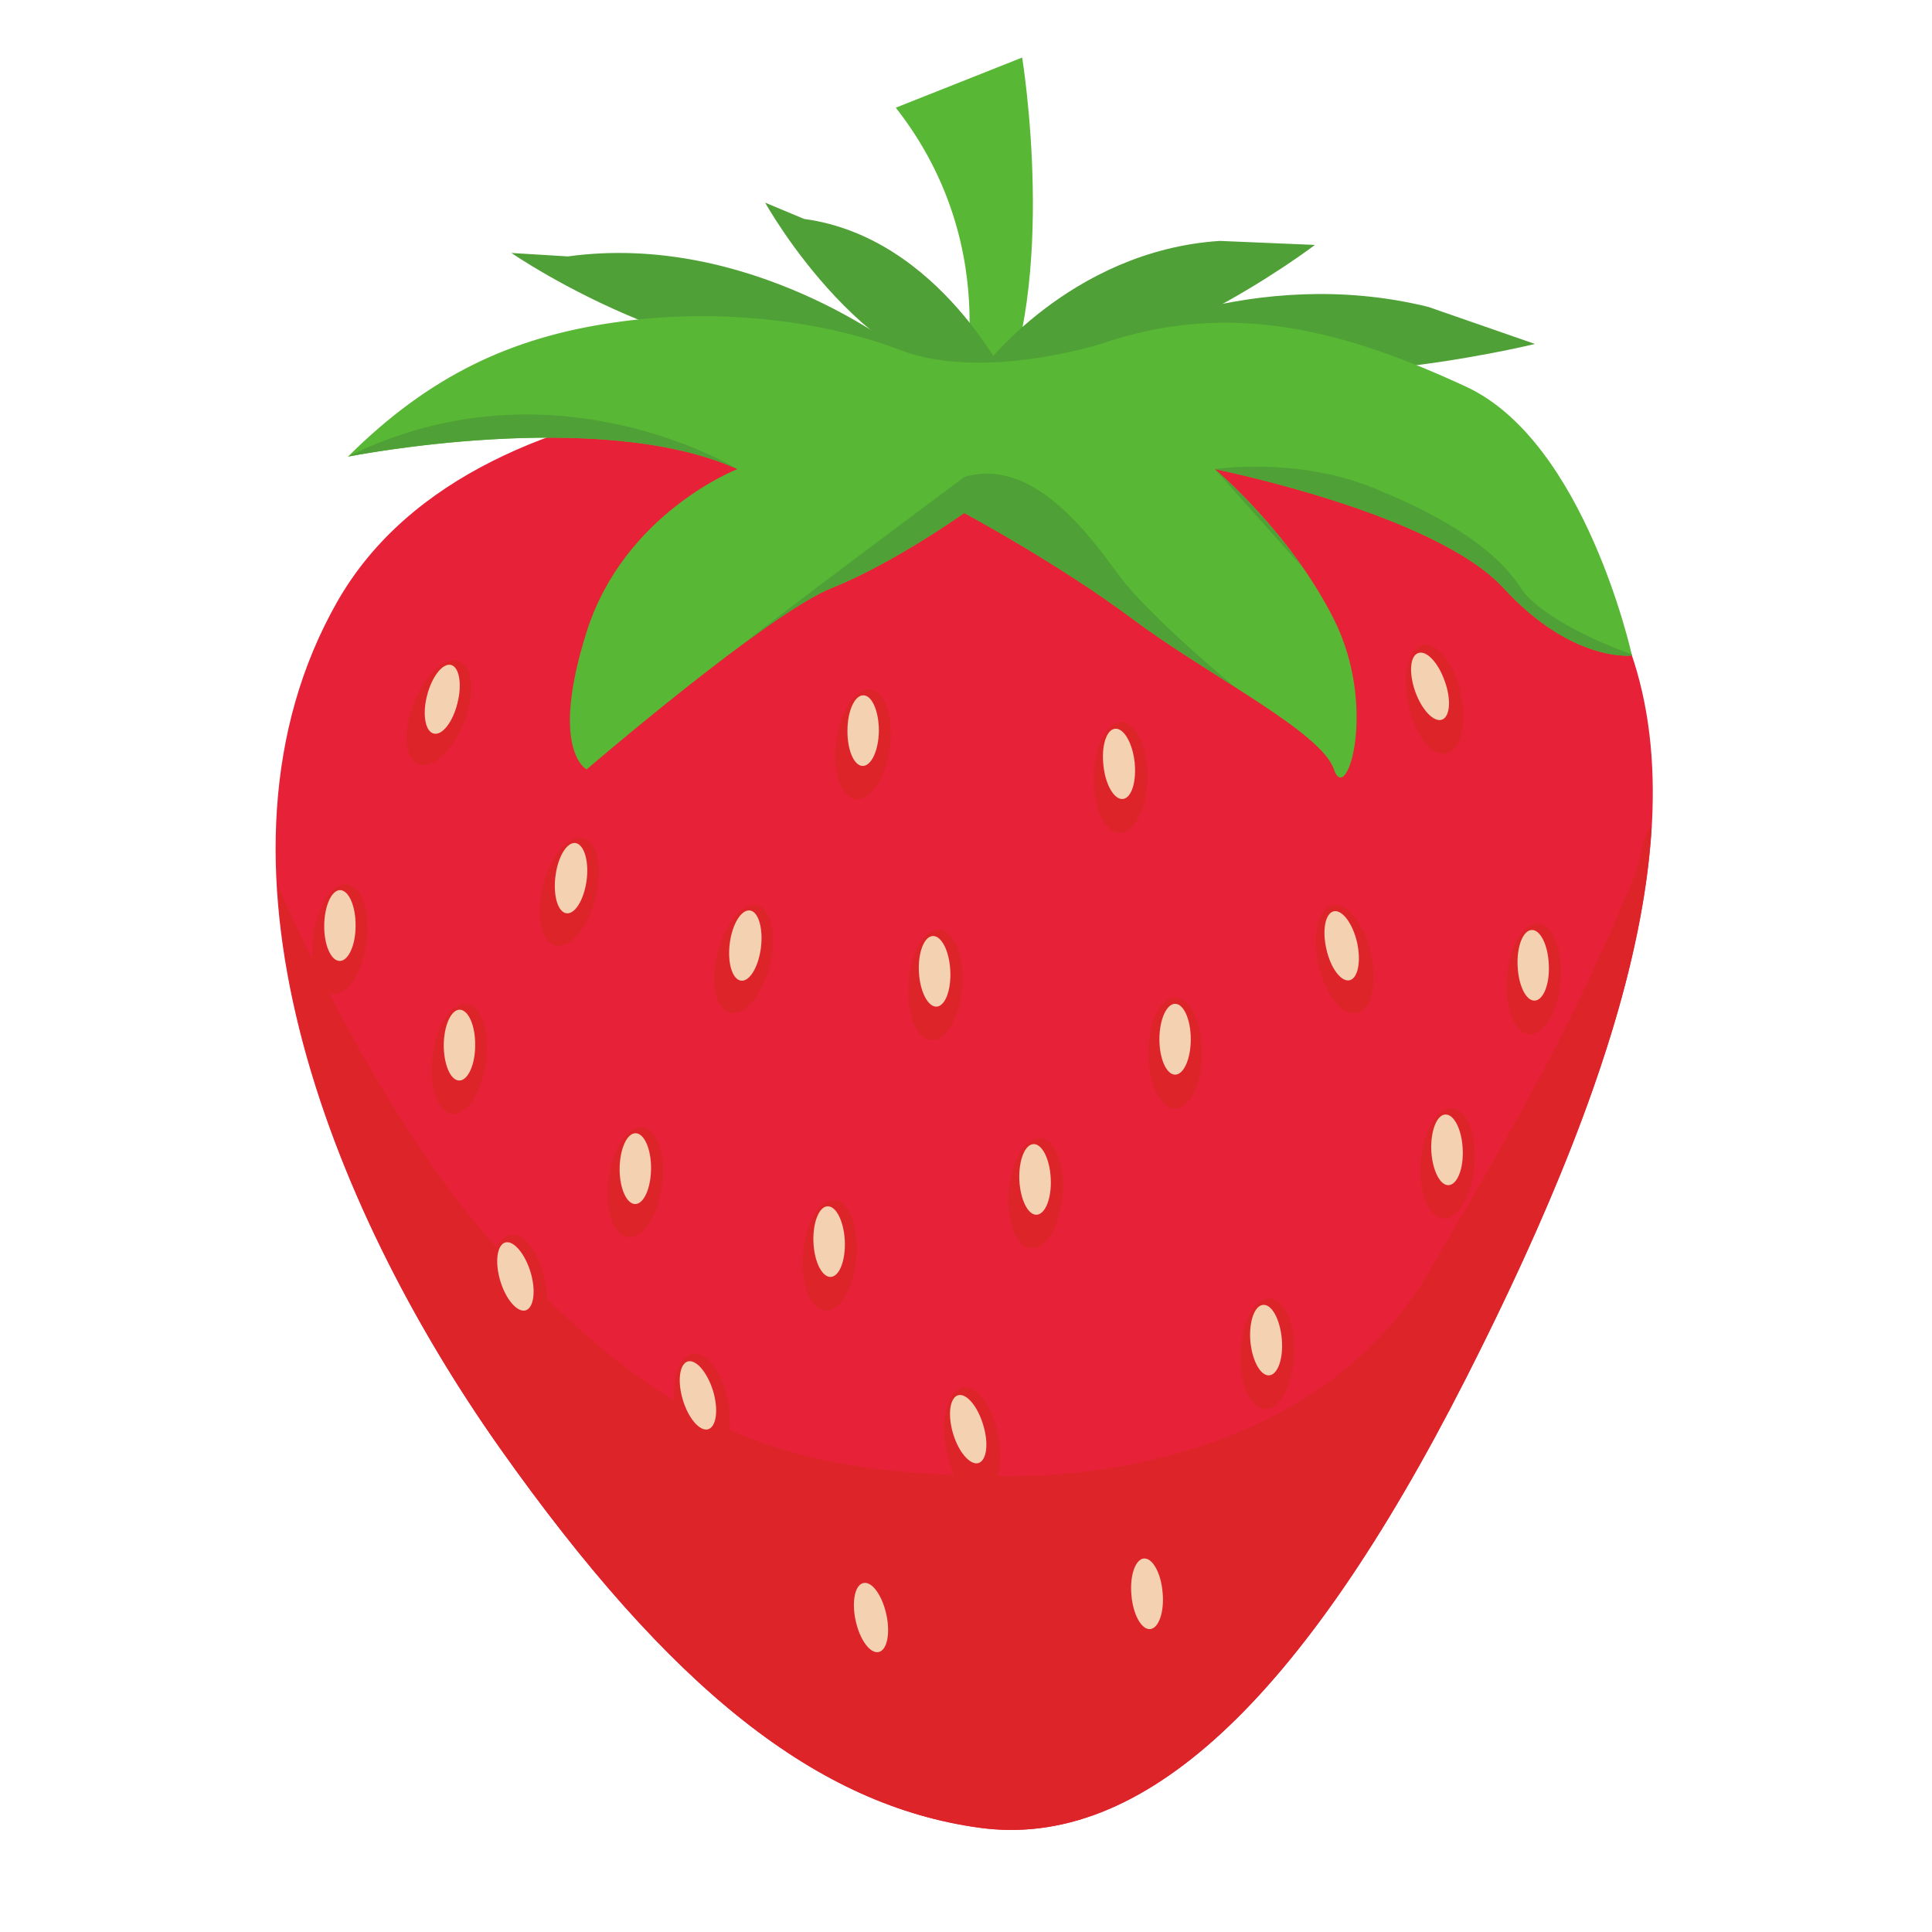 <svg xmlns="http://www.w3.org/2000/svg" xmlns:xlink="http://www.w3.org/1999/xlink" width="50" zoomAndPan="magnify" viewBox="0 0 37.5 37.5" height="50" preserveAspectRatio="xMidYMid meet" version="1.0"><defs><clipPath id="c97fa91832"><path d="M 17 1.117 L 21 1.117 L 21 8 L 17 8 Z M 17 1.117 " clip-rule="nonzero"/></clipPath><clipPath id="34c4874114"><path d="M 5 7 L 33 7 L 33 35.906 L 5 35.906 Z M 5 7 " clip-rule="nonzero"/></clipPath><clipPath id="f9d7cf0e80"><path d="M 5 16 L 33 16 L 33 35.906 L 5 35.906 Z M 5 16 " clip-rule="nonzero"/></clipPath></defs><g clip-path="url(#c97fa91832)"><path fill="#58b835" d="M 18.605 7.93 C 18.605 7.93 19.578 4.883 17.387 2.09 L 19.84 1.117 C 19.84 1.117 20.555 5.484 19.336 7.977 L 18.605 7.93 " fill-opacity="1" fill-rule="nonzero"/></g><g clip-path="url(#34c4874114)"><path fill="#e62138" d="M 18.215 7.586 C 18.215 7.586 9.359 6.719 6.539 11.691 C 3.723 16.66 6.367 23.383 9.699 28.102 C 13.031 32.816 15.875 35.047 19.016 35.477 C 22.156 35.906 25.258 33.039 28.449 26.762 C 31.641 20.488 33.277 15.035 31.062 11.402 C 28.852 7.773 23.707 7.266 18.215 7.586 " fill-opacity="1" fill-rule="nonzero"/></g><path fill="#4fa036" d="M 17.48 6.797 C 17.48 6.797 14.555 4.492 11.023 4.977 L 9.926 4.91 C 9.926 4.91 14.07 7.77 17.48 6.797 " fill-opacity="1" fill-rule="nonzero"/><path fill="#4fa036" d="M 19.602 7.477 C 19.602 7.477 18.258 4.609 15.609 4.25 L 14.852 3.934 C 14.852 3.934 16.887 7.605 19.602 7.477 " fill-opacity="1" fill-rule="nonzero"/><path fill="#4fa036" d="M 21.367 6.676 C 21.367 6.676 24.309 5.113 27.723 5.957 L 29.793 6.676 C 29.793 6.676 24.402 8.012 21.367 6.676 " fill-opacity="1" fill-rule="nonzero"/><path fill="#4fa036" d="M 19.051 7.18 C 19.051 7.18 20.758 4.867 23.676 4.676 L 25.523 4.754 C 25.523 4.754 21.855 7.555 19.051 7.18 " fill-opacity="1" fill-rule="nonzero"/><path fill="#58b835" d="M 14.312 9.105 C 14.312 9.105 12.117 9.957 11.387 12.262 C 10.656 14.57 11.387 14.934 11.387 14.934 C 11.387 14.934 14.922 11.898 16.141 11.414 C 17.359 10.926 18.715 9.957 18.715 9.957 C 18.715 9.957 20.527 10.926 21.992 12.02 C 23.453 13.113 25.648 14.203 25.891 14.934 C 26.137 15.66 26.746 13.719 25.891 12.02 C 25.039 10.32 23.578 9.105 23.578 9.105 C 23.578 9.105 27.844 9.957 29.184 11.414 C 30.523 12.871 31.676 12.723 31.676 12.723 C 31.676 12.723 30.77 8.574 28.453 7.504 C 26.137 6.434 23.902 5.801 21.367 6.676 C 21.367 6.676 19.066 7.406 17.48 6.797 C 15.898 6.191 13.824 5.973 11.875 6.266 C 9.926 6.555 8.34 7.285 6.754 8.863 C 6.754 8.863 11.633 7.891 14.312 9.105 " fill-opacity="1" fill-rule="nonzero"/><g clip-path="url(#f9d7cf0e80)"><path fill="#dd2529" d="M 28.449 26.762 C 30.48 22.766 31.879 19.105 32.059 16.035 C 31.871 16.195 31.906 16.574 31.676 17.125 C 30.402 20.152 29.426 21.793 27.723 24.707 C 26.016 27.621 22.473 28.656 19.602 28.652 C 15.195 28.645 13.094 27.801 9.926 24.523 C 7.406 21.922 5.477 17.379 5.379 17.148 C 5.586 20.949 7.488 24.969 9.699 28.102 C 13.031 32.816 15.875 35.047 19.016 35.477 C 22.16 35.906 25.258 33.039 28.449 26.762 " fill-opacity="1" fill-rule="nonzero"/></g><path fill="#dd2529" d="M 23.332 20.438 C 23.332 21.031 23.098 21.512 22.809 21.512 C 22.52 21.512 22.289 21.031 22.289 20.438 C 22.289 19.844 22.52 19.363 22.809 19.363 C 23.098 19.363 23.332 19.844 23.332 20.438 " fill-opacity="1" fill-rule="nonzero"/><path fill="#f4d1b1" d="M 23.113 20.172 C 23.113 20.551 22.977 20.859 22.809 20.859 C 22.641 20.859 22.504 20.551 22.504 20.172 C 22.504 19.793 22.641 19.484 22.809 19.484 C 22.977 19.484 23.113 19.793 23.113 20.172 " fill-opacity="1" fill-rule="nonzero"/><path fill="#dd2529" d="M 26.609 18.5 C 26.742 19.078 26.621 19.602 26.34 19.664 C 26.059 19.727 25.723 19.312 25.59 18.73 C 25.461 18.152 25.582 17.633 25.863 17.57 C 26.145 17.508 26.477 17.922 26.609 18.5 " fill-opacity="1" fill-rule="nonzero"/><path fill="#f4d1b1" d="M 26.34 18.289 C 26.422 18.66 26.359 18.988 26.195 19.027 C 26.031 19.062 25.828 18.793 25.746 18.426 C 25.66 18.055 25.723 17.727 25.887 17.688 C 26.051 17.652 26.254 17.922 26.34 18.289 " fill-opacity="1" fill-rule="nonzero"/><path fill="#dd2529" d="M 18.676 19.16 C 18.629 19.75 18.359 20.211 18.074 20.188 C 17.785 20.168 17.59 19.668 17.633 19.078 C 17.68 18.488 17.949 18.023 18.238 18.047 C 18.527 18.07 18.723 18.566 18.676 19.16 " fill-opacity="1" fill-rule="nonzero"/><path fill="#f4d1b1" d="M 18.445 18.836 C 18.465 19.215 18.348 19.527 18.18 19.539 C 18.012 19.547 17.855 19.246 17.836 18.867 C 17.816 18.488 17.938 18.176 18.105 18.168 C 18.273 18.16 18.426 18.457 18.445 18.836 " fill-opacity="1" fill-rule="nonzero"/><path fill="#dd2529" d="M 14.941 18.75 C 14.789 19.32 14.441 19.73 14.164 19.656 C 13.883 19.582 13.777 19.059 13.93 18.484 C 14.078 17.91 14.426 17.504 14.707 17.578 C 14.984 17.648 15.09 18.176 14.941 18.75 " fill-opacity="1" fill-rule="nonzero"/><path fill="#f4d1b1" d="M 14.77 18.391 C 14.723 18.766 14.551 19.055 14.383 19.035 C 14.215 19.012 14.117 18.691 14.164 18.316 C 14.211 17.938 14.387 17.652 14.555 17.672 C 14.719 17.691 14.816 18.016 14.77 18.391 " fill-opacity="1" fill-rule="nonzero"/><path fill="#dd2529" d="M 11.555 17.441 C 11.406 18.016 11.059 18.422 10.777 18.348 C 10.5 18.277 10.395 17.754 10.543 17.18 C 10.695 16.605 11.043 16.199 11.32 16.27 C 11.602 16.344 11.707 16.867 11.555 17.441 " fill-opacity="1" fill-rule="nonzero"/><path fill="#f4d1b1" d="M 11.387 17.082 C 11.336 17.461 11.164 17.746 10.996 17.727 C 10.828 17.707 10.734 17.383 10.781 17.008 C 10.828 16.633 11 16.344 11.168 16.363 C 11.336 16.387 11.434 16.707 11.387 17.082 " fill-opacity="1" fill-rule="nonzero"/><path fill="#dd2529" d="M 9.008 14.023 C 8.789 14.574 8.395 14.934 8.125 14.832 C 7.855 14.723 7.816 14.191 8.035 13.641 C 8.254 13.09 8.648 12.727 8.914 12.832 C 9.184 12.938 9.227 13.469 9.008 14.023 " fill-opacity="1" fill-rule="nonzero"/><path fill="#f4d1b1" d="M 8.879 13.648 C 8.789 14.016 8.582 14.281 8.418 14.238 C 8.254 14.199 8.195 13.867 8.289 13.5 C 8.383 13.133 8.59 12.867 8.754 12.906 C 8.914 12.949 8.973 13.277 8.879 13.648 " fill-opacity="1" fill-rule="nonzero"/><path fill="#dd2529" d="M 7.113 18.305 C 7.031 18.891 6.734 19.336 6.449 19.297 C 6.164 19.254 5.996 18.746 6.078 18.16 C 6.16 17.574 6.457 17.129 6.746 17.168 C 7.031 17.207 7.195 17.715 7.113 18.305 " fill-opacity="1" fill-rule="nonzero"/><path fill="#f4d1b1" d="M 6.902 17.969 C 6.902 18.348 6.762 18.652 6.594 18.652 C 6.426 18.652 6.289 18.344 6.293 17.965 C 6.297 17.586 6.434 17.277 6.602 17.277 C 6.77 17.281 6.906 17.59 6.902 17.969 " fill-opacity="1" fill-rule="nonzero"/><path fill="#dd2529" d="M 9.434 20.625 C 9.352 21.211 9.055 21.656 8.77 21.617 C 8.484 21.574 8.316 21.066 8.398 20.48 C 8.48 19.891 8.777 19.449 9.066 19.488 C 9.352 19.527 9.516 20.035 9.434 20.625 " fill-opacity="1" fill-rule="nonzero"/><path fill="#f4d1b1" d="M 9.223 20.289 C 9.223 20.668 9.082 20.973 8.914 20.973 C 8.746 20.973 8.613 20.664 8.613 20.285 C 8.617 19.906 8.754 19.598 8.922 19.598 C 9.094 19.602 9.227 19.91 9.223 20.289 " fill-opacity="1" fill-rule="nonzero"/><path fill="#dd2529" d="M 12.848 23.02 C 12.766 23.609 12.469 24.051 12.184 24.012 C 11.895 23.973 11.73 23.465 11.812 22.879 C 11.895 22.289 12.191 21.848 12.477 21.887 C 12.766 21.926 12.93 22.434 12.848 23.02 " fill-opacity="1" fill-rule="nonzero"/><path fill="#f4d1b1" d="M 12.637 22.684 C 12.633 23.066 12.496 23.371 12.328 23.371 C 12.16 23.367 12.023 23.059 12.027 22.68 C 12.031 22.301 12.168 21.996 12.336 21.996 C 12.504 21.996 12.641 22.305 12.637 22.684 " fill-opacity="1" fill-rule="nonzero"/><path fill="#dd2529" d="M 17.27 14.52 C 17.188 15.105 16.887 15.551 16.602 15.512 C 16.316 15.473 16.152 14.965 16.234 14.375 C 16.316 13.789 16.613 13.344 16.898 13.383 C 17.184 13.422 17.352 13.93 17.27 14.52 " fill-opacity="1" fill-rule="nonzero"/><path fill="#f4d1b1" d="M 17.059 14.184 C 17.055 14.562 16.914 14.867 16.746 14.867 C 16.578 14.867 16.445 14.559 16.449 14.18 C 16.449 13.801 16.59 13.492 16.758 13.496 C 16.926 13.496 17.059 13.805 17.059 14.184 " fill-opacity="1" fill-rule="nonzero"/><path fill="#dd2529" d="M 22.273 15.102 C 22.262 15.691 22.02 16.168 21.73 16.164 C 21.441 16.16 21.215 15.672 21.227 15.082 C 21.238 14.488 21.48 14.012 21.77 14.016 C 22.059 14.023 22.281 14.508 22.273 15.102 " fill-opacity="1" fill-rule="nonzero"/><path fill="#f4d1b1" d="M 22.023 14.793 C 22.062 15.168 21.965 15.488 21.797 15.508 C 21.629 15.527 21.457 15.238 21.418 14.859 C 21.375 14.484 21.473 14.164 21.641 14.145 C 21.809 14.125 21.98 14.414 22.023 14.793 " fill-opacity="1" fill-rule="nonzero"/><path fill="#dd2529" d="M 28.355 13.465 C 28.48 14.047 28.352 14.562 28.07 14.625 C 27.785 14.684 27.457 14.262 27.336 13.68 C 27.211 13.102 27.34 12.582 27.621 12.523 C 27.906 12.461 28.234 12.883 28.355 13.465 " fill-opacity="1" fill-rule="nonzero"/><path fill="#f4d1b1" d="M 28.043 13.223 C 28.172 13.578 28.145 13.914 27.988 13.969 C 27.828 14.023 27.598 13.781 27.469 13.422 C 27.344 13.066 27.367 12.73 27.527 12.676 C 27.688 12.617 27.918 12.863 28.043 13.223 " fill-opacity="1" fill-rule="nonzero"/><path fill="#dd2529" d="M 30.293 19.047 C 30.242 19.641 29.969 20.098 29.68 20.074 C 29.391 20.051 29.199 19.551 29.25 18.957 C 29.301 18.367 29.578 17.91 29.863 17.934 C 30.152 17.957 30.344 18.457 30.293 19.047 " fill-opacity="1" fill-rule="nonzero"/><path fill="#f4d1b1" d="M 30.062 18.723 C 30.082 19.102 29.957 19.414 29.789 19.422 C 29.621 19.43 29.473 19.129 29.457 18.75 C 29.438 18.371 29.562 18.059 29.73 18.051 C 29.898 18.043 30.047 18.344 30.062 18.723 " fill-opacity="1" fill-rule="nonzero"/><path fill="#dd2529" d="M 28.621 22.629 C 28.566 23.219 28.293 23.676 28.008 23.652 C 27.719 23.629 27.527 23.129 27.578 22.539 C 27.629 21.949 27.902 21.488 28.191 21.512 C 28.477 21.539 28.672 22.035 28.621 22.629 " fill-opacity="1" fill-rule="nonzero"/><path fill="#f4d1b1" d="M 28.391 22.305 C 28.41 22.684 28.285 22.996 28.117 23.004 C 27.949 23.012 27.801 22.711 27.781 22.332 C 27.766 21.953 27.887 21.637 28.055 21.633 C 28.223 21.625 28.375 21.926 28.391 22.305 " fill-opacity="1" fill-rule="nonzero"/><path fill="#dd2529" d="M 20.625 23.203 C 20.574 23.797 20.297 24.254 20.012 24.23 C 19.723 24.203 19.531 23.707 19.582 23.113 C 19.633 22.523 19.906 22.066 20.195 22.09 C 20.484 22.113 20.676 22.613 20.625 23.203 " fill-opacity="1" fill-rule="nonzero"/><path fill="#f4d1b1" d="M 20.395 22.879 C 20.414 23.258 20.289 23.57 20.121 23.578 C 19.953 23.586 19.805 23.285 19.785 22.906 C 19.77 22.527 19.891 22.215 20.059 22.207 C 20.227 22.199 20.379 22.5 20.395 22.879 " fill-opacity="1" fill-rule="nonzero"/><path fill="#dd2529" d="M 16.625 24.41 C 16.574 25 16.301 25.457 16.012 25.434 C 15.727 25.41 15.535 24.91 15.586 24.32 C 15.637 23.73 15.91 23.27 16.199 23.293 C 16.484 23.32 16.676 23.816 16.625 24.41 " fill-opacity="1" fill-rule="nonzero"/><path fill="#f4d1b1" d="M 16.398 24.086 C 16.414 24.465 16.293 24.777 16.125 24.785 C 15.957 24.793 15.805 24.492 15.789 24.113 C 15.773 23.734 15.895 23.422 16.062 23.414 C 16.23 23.406 16.379 23.707 16.398 24.086 " fill-opacity="1" fill-rule="nonzero"/><path fill="#dd2529" d="M 14.141 27.254 C 14.234 27.84 14.082 28.352 13.801 28.398 C 13.516 28.445 13.203 28.008 13.109 27.422 C 13.012 26.836 13.164 26.324 13.449 26.277 C 13.734 26.23 14.043 26.668 14.141 27.254 " fill-opacity="1" fill-rule="nonzero"/><path fill="#f4d1b1" d="M 13.84 26.996 C 13.949 27.359 13.906 27.691 13.746 27.742 C 13.586 27.789 13.363 27.535 13.254 27.172 C 13.145 26.809 13.188 26.477 13.348 26.426 C 13.508 26.379 13.727 26.633 13.84 26.996 " fill-opacity="1" fill-rule="nonzero"/><path fill="#dd2529" d="M 10.598 24.945 C 10.691 25.531 10.539 26.043 10.258 26.09 C 9.973 26.137 9.66 25.699 9.566 25.117 C 9.469 24.531 9.621 24.02 9.906 23.973 C 10.191 23.926 10.5 24.359 10.598 24.945 " fill-opacity="1" fill-rule="nonzero"/><path fill="#f4d1b1" d="M 10.297 24.688 C 10.406 25.051 10.363 25.383 10.203 25.434 C 10.043 25.48 9.82 25.227 9.711 24.863 C 9.602 24.5 9.645 24.168 9.805 24.117 C 9.965 24.07 10.184 24.324 10.297 24.688 " fill-opacity="1" fill-rule="nonzero"/><path fill="#dd2529" d="M 19.387 27.91 C 19.48 28.496 19.328 29.008 19.043 29.055 C 18.758 29.102 18.449 28.664 18.355 28.078 C 18.258 27.496 18.41 26.98 18.695 26.934 C 18.98 26.887 19.289 27.324 19.387 27.91 " fill-opacity="1" fill-rule="nonzero"/><path fill="#f4d1b1" d="M 19.082 27.652 C 19.195 28.016 19.152 28.348 18.992 28.398 C 18.832 28.445 18.609 28.191 18.5 27.828 C 18.391 27.465 18.434 27.133 18.594 27.082 C 18.754 27.035 18.973 27.289 19.082 27.652 " fill-opacity="1" fill-rule="nonzero"/><path fill="#dd2529" d="M 25.121 26.297 C 25.094 26.891 24.84 27.359 24.555 27.348 C 24.266 27.336 24.051 26.848 24.078 26.254 C 24.102 25.66 24.355 25.191 24.645 25.203 C 24.934 25.215 25.145 25.703 25.121 26.297 " fill-opacity="1" fill-rule="nonzero"/><path fill="#f4d1b1" d="M 24.879 25.984 C 24.914 26.359 24.805 26.68 24.637 26.695 C 24.469 26.711 24.305 26.414 24.27 26.039 C 24.238 25.66 24.348 25.34 24.516 25.328 C 24.684 25.312 24.844 25.605 24.879 25.984 " fill-opacity="1" fill-rule="nonzero"/><path fill="#dd2529" d="M 22.809 31.223 C 22.785 31.816 22.531 32.285 22.242 32.273 C 21.953 32.262 21.742 31.77 21.766 31.18 C 21.789 30.586 22.043 30.117 22.332 30.129 C 22.621 30.141 22.836 30.629 22.809 31.223 " fill-opacity="1" fill-rule="nonzero"/><path fill="#f4d1b1" d="M 22.566 30.91 C 22.602 31.285 22.492 31.605 22.324 31.621 C 22.156 31.633 21.992 31.34 21.961 30.961 C 21.926 30.586 22.035 30.266 22.203 30.25 C 22.371 30.238 22.535 30.531 22.566 30.91 " fill-opacity="1" fill-rule="nonzero"/><path fill="#dd2529" d="M 17.484 31.609 C 17.535 32.203 17.344 32.699 17.055 32.727 C 16.77 32.75 16.492 32.293 16.441 31.699 C 16.391 31.109 16.582 30.609 16.871 30.586 C 17.16 30.562 17.434 31.02 17.484 31.609 " fill-opacity="1" fill-rule="nonzero"/><path fill="#f4d1b1" d="M 17.203 31.332 C 17.285 31.699 17.219 32.031 17.055 32.066 C 16.891 32.102 16.691 31.832 16.609 31.461 C 16.527 31.09 16.594 30.762 16.758 30.727 C 16.922 30.688 17.121 30.961 17.203 31.332 " fill-opacity="1" fill-rule="nonzero"/><path fill="#4fa036" d="M 21.719 11.168 C 21.141 10.379 20.047 8.863 18.719 9.258 C 18.719 9.258 15.691 11.508 14.266 12.617 C 14.266 12.617 14.262 12.621 14.258 12.621 C 15.004 12.066 15.715 11.582 16.141 11.414 C 17.359 10.926 18.715 9.957 18.715 9.957 C 18.715 9.957 20.527 10.926 21.992 12.02 C 22.586 12.461 23.297 12.902 23.949 13.32 C 23.949 13.32 22.301 11.957 21.719 11.168 " fill-opacity="1" fill-rule="nonzero"/><path fill="#4fa036" d="M 23.578 9.105 L 25.281 11.012 C 24.48 9.863 23.578 9.105 23.578 9.105 " fill-opacity="1" fill-rule="nonzero"/><path fill="#4fa036" d="M 31.676 12.723 C 31.676 12.723 31.672 12.707 31.668 12.699 C 30.844 12.41 29.828 11.891 29.52 11.414 C 29.059 10.703 28.148 10.078 26.656 9.469 C 25.16 8.863 23.578 9.105 23.578 9.105 C 23.578 9.105 27.844 9.957 29.184 11.414 C 30.523 12.871 31.676 12.723 31.676 12.723 " fill-opacity="1" fill-rule="nonzero"/><path fill="#4fa036" d="M 14.312 9.105 C 14.312 9.105 10.719 6.891 6.754 8.863 C 6.754 8.863 11.633 7.891 14.312 9.105 " fill-opacity="1" fill-rule="nonzero"/></svg>